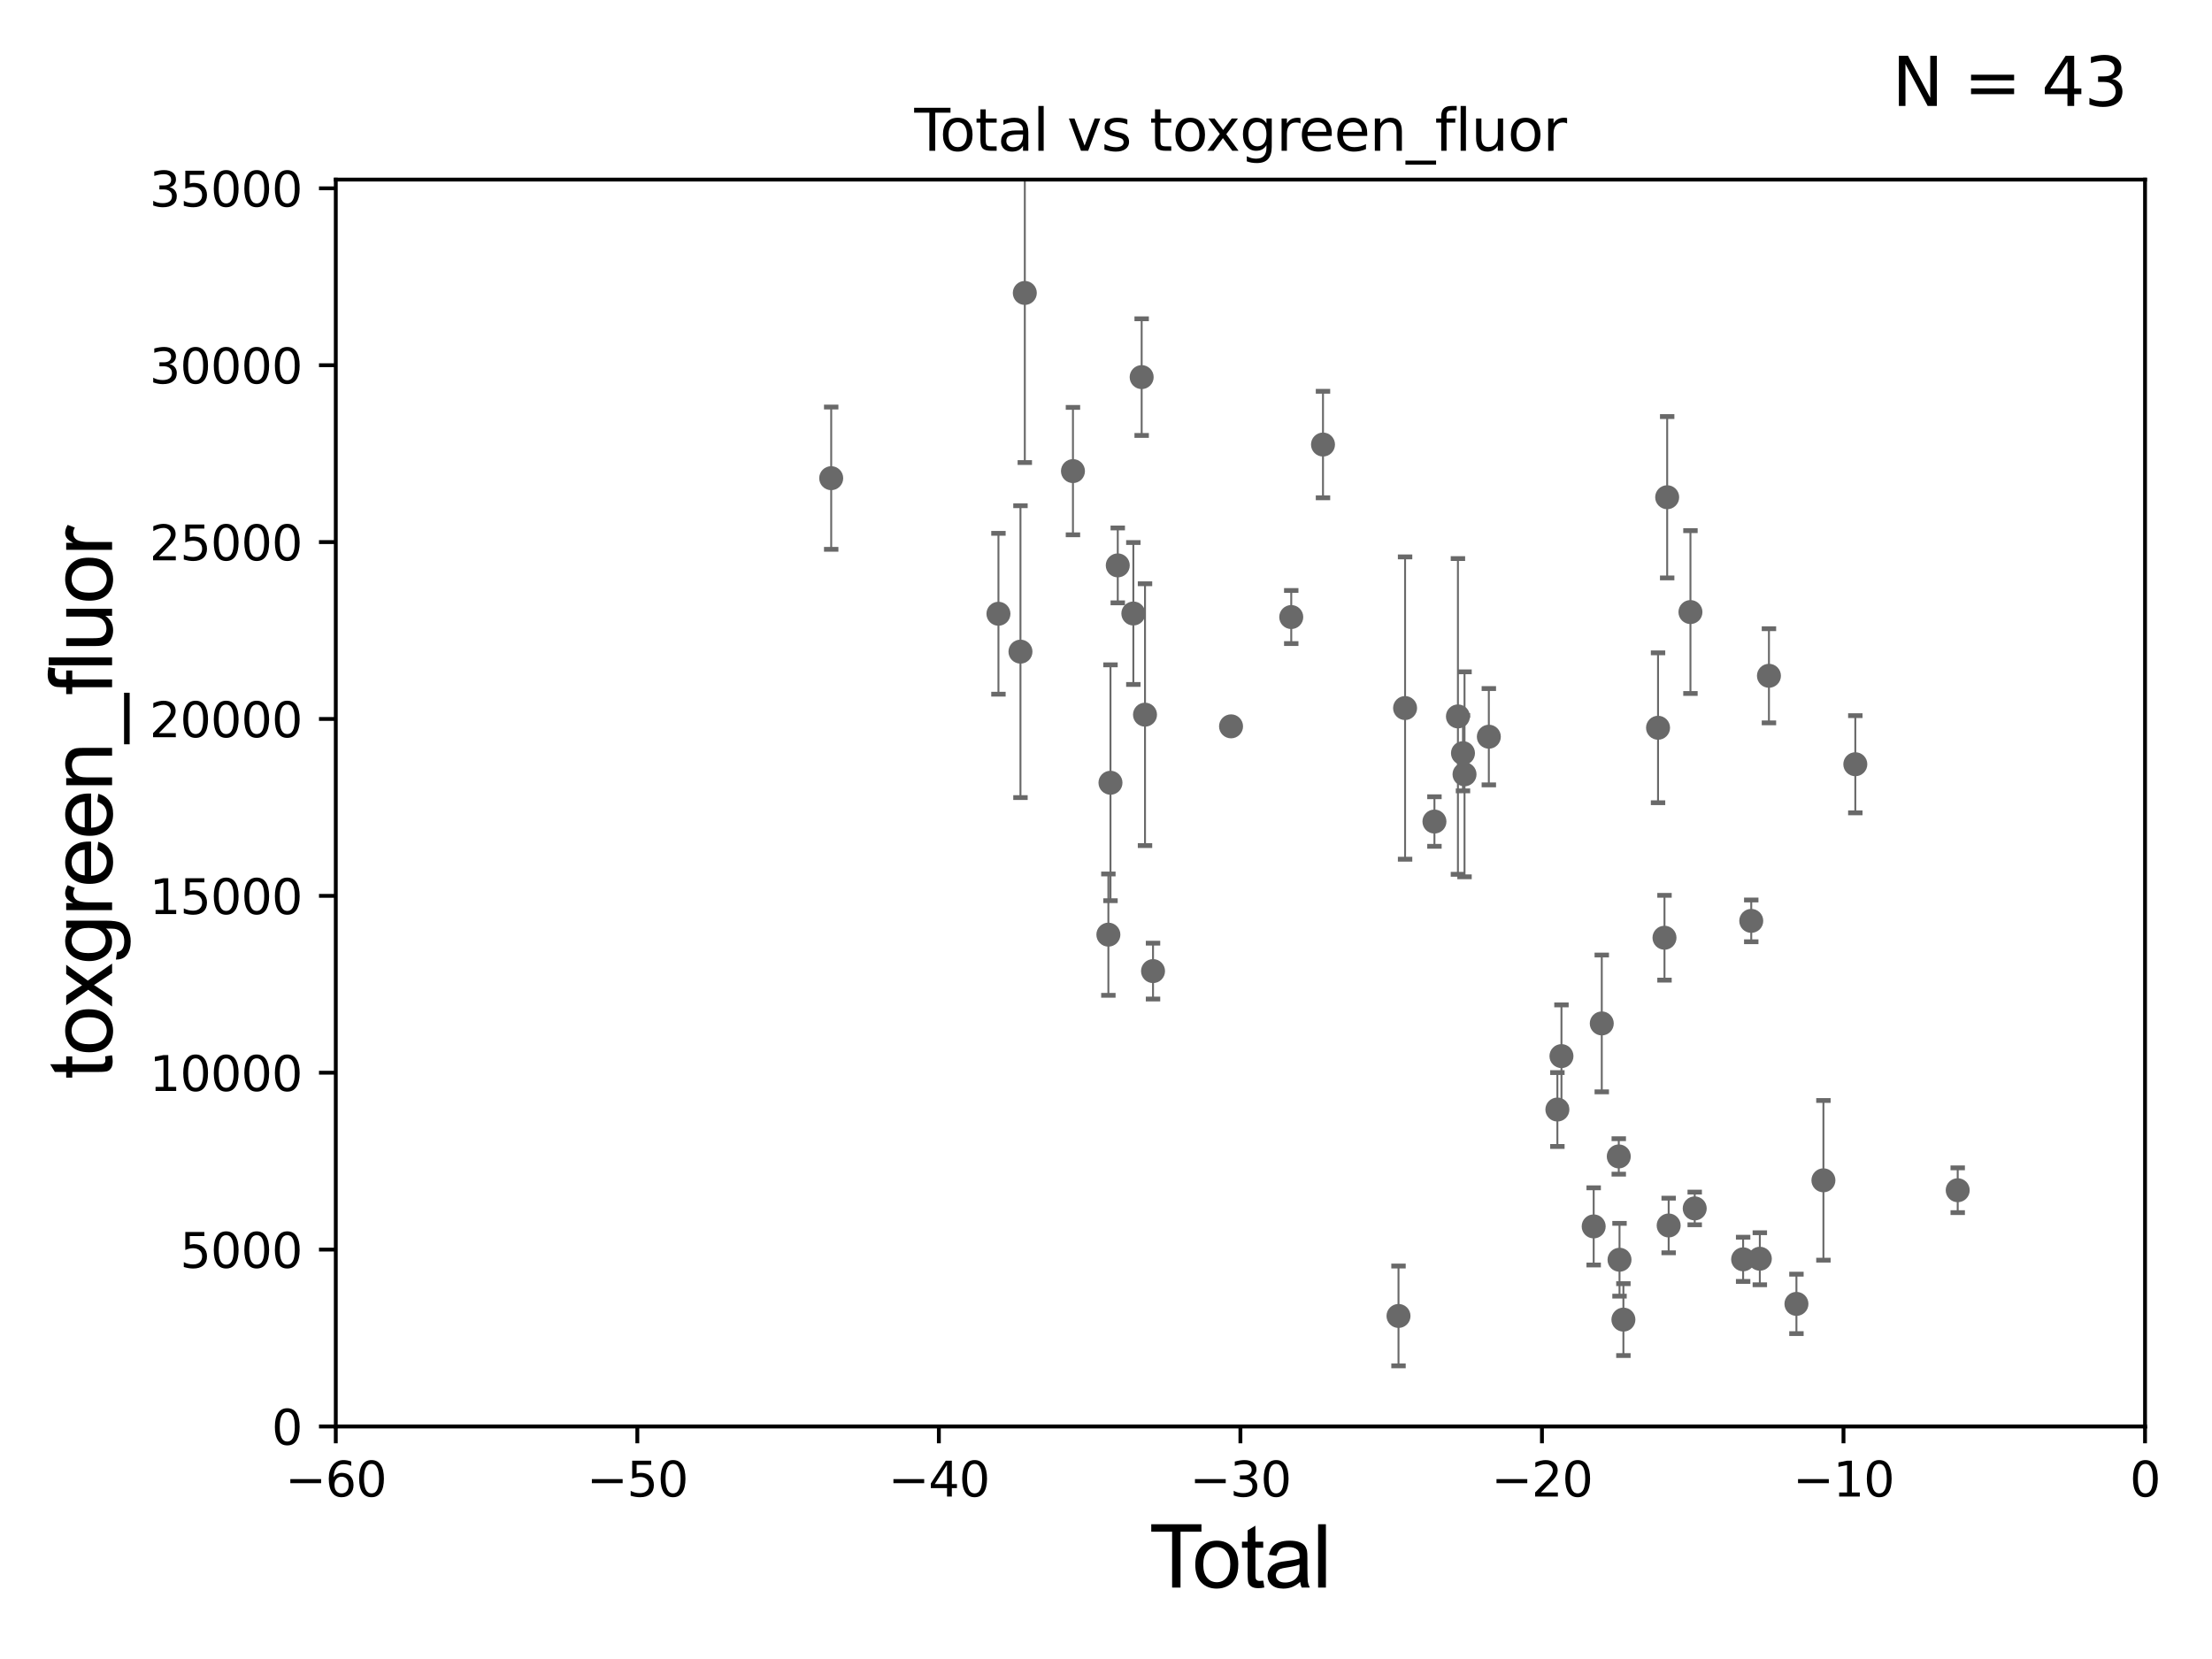 <?xml version="1.0" encoding="utf-8" standalone="no"?>
<!DOCTYPE svg PUBLIC "-//W3C//DTD SVG 1.1//EN"
  "http://www.w3.org/Graphics/SVG/1.1/DTD/svg11.dtd">
<svg xmlns:xlink="http://www.w3.org/1999/xlink" width="460.8pt" height="345.6pt" viewBox="0 0 460.8 345.6" xmlns="http://www.w3.org/2000/svg" version="1.1">
 <defs>
  <style type="text/css">*{stroke-linejoin: round; stroke-linecap: butt}</style>
 </defs>
 <g id="figure_1">
  <g id="patch_1">
   <path d="M 0 345.6 
L 460.8 345.6 
L 460.8 0 
L 0 0 
z
" style="fill: #ffffff"/>
  </g>
  <g id="axes_1">
   <g id="patch_2">
    <path d="M 69.95 297.16 
L 446.85 297.16 
L 446.85 37.411 
L 69.95 37.411 
z
" style="fill: #ffffff"/>
   </g>
   <g id="PathCollection_1">
    <defs>
     <path id="m26744004bf" d="M 0 1.118 
C 0.297 1.118 0.581 1 0.791 0.791 
C 1 0.581 1.118 0.297 1.118 0 
C 1.118 -0.297 1 -0.581 0.791 -0.791 
C 0.581 -1 0.297 -1.118 0 -1.118 
C -0.297 -1.118 -0.581 -1 -0.791 -0.791 
C -1 -0.581 -1.118 -0.297 -1.118 0 
C -1.118 0.297 -1 0.581 -0.791 0.791 
C -0.581 1 -0.297 1.118 0 1.118 
z
" style="stroke: #696969"/>
    </defs>
    <g clip-path="url(#pa068e6f7e1)">
     <use xlink:href="#m26744004bf" x="173.154" y="99.614" style="fill: #696969; stroke: #696969"/>
     <use xlink:href="#m26744004bf" x="325.281" y="220.006" style="fill: #696969; stroke: #696969"/>
     <use xlink:href="#m26744004bf" x="331.993" y="255.483" style="fill: #696969; stroke: #696969"/>
     <use xlink:href="#m26744004bf" x="333.678" y="213.2" style="fill: #696969; stroke: #696969"/>
     <use xlink:href="#m26744004bf" x="337.219" y="240.906" style="fill: #696969; stroke: #696969"/>
     <use xlink:href="#m26744004bf" x="337.375" y="262.429" style="fill: #696969; stroke: #696969"/>
     <use xlink:href="#m26744004bf" x="338.185" y="274.899" style="fill: #696969; stroke: #696969"/>
     <use xlink:href="#m26744004bf" x="345.4" y="151.608" style="fill: #696969; stroke: #696969"/>
     <use xlink:href="#m26744004bf" x="346.744" y="195.348" style="fill: #696969; stroke: #696969"/>
     <use xlink:href="#m26744004bf" x="324.432" y="231.135" style="fill: #696969; stroke: #696969"/>
     <use xlink:href="#m26744004bf" x="347.303" y="103.583" style="fill: #696969; stroke: #696969"/>
     <use xlink:href="#m26744004bf" x="352.151" y="127.504" style="fill: #696969; stroke: #696969"/>
     <use xlink:href="#m26744004bf" x="353.041" y="251.735" style="fill: #696969; stroke: #696969"/>
     <use xlink:href="#m26744004bf" x="363.126" y="262.34" style="fill: #696969; stroke: #696969"/>
     <use xlink:href="#m26744004bf" x="364.817" y="191.835" style="fill: #696969; stroke: #696969"/>
     <use xlink:href="#m26744004bf" x="366.604" y="262.218" style="fill: #696969; stroke: #696969"/>
     <use xlink:href="#m26744004bf" x="368.502" y="140.78" style="fill: #696969; stroke: #696969"/>
     <use xlink:href="#m26744004bf" x="374.23" y="271.623" style="fill: #696969; stroke: #696969"/>
     <use xlink:href="#m26744004bf" x="379.852" y="245.88" style="fill: #696969; stroke: #696969"/>
     <use xlink:href="#m26744004bf" x="347.613" y="255.289" style="fill: #696969; stroke: #696969"/>
     <use xlink:href="#m26744004bf" x="386.496" y="159.204" style="fill: #696969; stroke: #696969"/>
     <use xlink:href="#m26744004bf" x="407.827" y="247.946" style="fill: #696969; stroke: #696969"/>
     <use xlink:href="#m26744004bf" x="305.087" y="161.305" style="fill: #696969; stroke: #696969"/>
     <use xlink:href="#m26744004bf" x="207.994" y="127.858" style="fill: #696969; stroke: #696969"/>
     <use xlink:href="#m26744004bf" x="212.581" y="135.749" style="fill: #696969; stroke: #696969"/>
     <use xlink:href="#m26744004bf" x="213.486" y="61.025" style="fill: #696969; stroke: #696969"/>
     <use xlink:href="#m26744004bf" x="223.516" y="98.139" style="fill: #696969; stroke: #696969"/>
     <use xlink:href="#m26744004bf" x="230.895" y="194.704" style="fill: #696969; stroke: #696969"/>
     <use xlink:href="#m26744004bf" x="231.334" y="163.062" style="fill: #696969; stroke: #696969"/>
     <use xlink:href="#m26744004bf" x="232.851" y="117.781" style="fill: #696969; stroke: #696969"/>
     <use xlink:href="#m26744004bf" x="236.097" y="127.804" style="fill: #696969; stroke: #696969"/>
     <use xlink:href="#m26744004bf" x="237.829" y="78.559" style="fill: #696969; stroke: #696969"/>
     <use xlink:href="#m26744004bf" x="310.152" y="153.471" style="fill: #696969; stroke: #696969"/>
     <use xlink:href="#m26744004bf" x="238.526" y="148.879" style="fill: #696969; stroke: #696969"/>
     <use xlink:href="#m26744004bf" x="256.448" y="151.31" style="fill: #696969; stroke: #696969"/>
     <use xlink:href="#m26744004bf" x="268.99" y="128.542" style="fill: #696969; stroke: #696969"/>
     <use xlink:href="#m26744004bf" x="275.604" y="92.606" style="fill: #696969; stroke: #696969"/>
     <use xlink:href="#m26744004bf" x="291.334" y="274.138" style="fill: #696969; stroke: #696969"/>
     <use xlink:href="#m26744004bf" x="292.704" y="147.5" style="fill: #696969; stroke: #696969"/>
     <use xlink:href="#m26744004bf" x="298.82" y="171.144" style="fill: #696969; stroke: #696969"/>
     <use xlink:href="#m26744004bf" x="303.713" y="149.245" style="fill: #696969; stroke: #696969"/>
     <use xlink:href="#m26744004bf" x="304.765" y="156.897" style="fill: #696969; stroke: #696969"/>
     <use xlink:href="#m26744004bf" x="240.196" y="202.296" style="fill: #696969; stroke: #696969"/>
    </g>
   </g>
   <g id="matplotlib.axis_1">
    <g id="xtick_1">
     <g id="line2d_1">
      <defs>
       <path id="me2a448f5dc" d="M 0 0 
L 0 3.5 
" style="stroke: #000000; stroke-width: 0.8"/>
      </defs>
      <g>
       <use xlink:href="#me2a448f5dc" x="69.95" y="297.16" style="stroke: #000000; stroke-width: 0.8"/>
      </g>
     </g>
     <g id="text_1">
      <!-- −60 -->
      <g transform="translate(59.398 311.758)scale(0.1 -0.1)">
       <defs>
        <path id="DejaVuSans-2212" d="M 678 2272 
L 4684 2272 
L 4684 1741 
L 678 1741 
L 678 2272 
z
" transform="scale(0.016)"/>
        <path id="DejaVuSans-36" d="M 2113 2584 
Q 1688 2584 1439 2293 
Q 1191 2003 1191 1497 
Q 1191 994 1439 701 
Q 1688 409 2113 409 
Q 2538 409 2786 701 
Q 3034 994 3034 1497 
Q 3034 2003 2786 2293 
Q 2538 2584 2113 2584 
z
M 3366 4563 
L 3366 3988 
Q 3128 4100 2886 4159 
Q 2644 4219 2406 4219 
Q 1781 4219 1451 3797 
Q 1122 3375 1075 2522 
Q 1259 2794 1537 2939 
Q 1816 3084 2150 3084 
Q 2853 3084 3261 2657 
Q 3669 2231 3669 1497 
Q 3669 778 3244 343 
Q 2819 -91 2113 -91 
Q 1303 -91 875 529 
Q 447 1150 447 2328 
Q 447 3434 972 4092 
Q 1497 4750 2381 4750 
Q 2619 4750 2861 4703 
Q 3103 4656 3366 4563 
z
" transform="scale(0.016)"/>
        <path id="DejaVuSans-30" d="M 2034 4250 
Q 1547 4250 1301 3770 
Q 1056 3291 1056 2328 
Q 1056 1369 1301 889 
Q 1547 409 2034 409 
Q 2525 409 2770 889 
Q 3016 1369 3016 2328 
Q 3016 3291 2770 3770 
Q 2525 4250 2034 4250 
z
M 2034 4750 
Q 2819 4750 3233 4129 
Q 3647 3509 3647 2328 
Q 3647 1150 3233 529 
Q 2819 -91 2034 -91 
Q 1250 -91 836 529 
Q 422 1150 422 2328 
Q 422 3509 836 4129 
Q 1250 4750 2034 4750 
z
" transform="scale(0.016)"/>
       </defs>
       <use xlink:href="#DejaVuSans-2212"/>
       <use xlink:href="#DejaVuSans-36" x="83.789"/>
       <use xlink:href="#DejaVuSans-30" x="147.412"/>
      </g>
     </g>
    </g>
    <g id="xtick_2">
     <g id="line2d_2">
      <g>
       <use xlink:href="#me2a448f5dc" x="132.767" y="297.16" style="stroke: #000000; stroke-width: 0.8"/>
      </g>
     </g>
     <g id="text_2">
      <!-- −50 -->
      <g transform="translate(122.214 311.758)scale(0.1 -0.1)">
       <defs>
        <path id="DejaVuSans-35" d="M 691 4666 
L 3169 4666 
L 3169 4134 
L 1269 4134 
L 1269 2991 
Q 1406 3038 1543 3061 
Q 1681 3084 1819 3084 
Q 2600 3084 3056 2656 
Q 3513 2228 3513 1497 
Q 3513 744 3044 326 
Q 2575 -91 1722 -91 
Q 1428 -91 1123 -41 
Q 819 9 494 109 
L 494 744 
Q 775 591 1075 516 
Q 1375 441 1709 441 
Q 2250 441 2565 725 
Q 2881 1009 2881 1497 
Q 2881 1984 2565 2268 
Q 2250 2553 1709 2553 
Q 1456 2553 1204 2497 
Q 953 2441 691 2322 
L 691 4666 
z
" transform="scale(0.016)"/>
       </defs>
       <use xlink:href="#DejaVuSans-2212"/>
       <use xlink:href="#DejaVuSans-35" x="83.789"/>
       <use xlink:href="#DejaVuSans-30" x="147.412"/>
      </g>
     </g>
    </g>
    <g id="xtick_3">
     <g id="line2d_3">
      <g>
       <use xlink:href="#me2a448f5dc" x="195.583" y="297.16" style="stroke: #000000; stroke-width: 0.8"/>
      </g>
     </g>
     <g id="text_3">
      <!-- −40 -->
      <g transform="translate(185.031 311.758)scale(0.1 -0.1)">
       <defs>
        <path id="DejaVuSans-34" d="M 2419 4116 
L 825 1625 
L 2419 1625 
L 2419 4116 
z
M 2253 4666 
L 3047 4666 
L 3047 1625 
L 3713 1625 
L 3713 1100 
L 3047 1100 
L 3047 0 
L 2419 0 
L 2419 1100 
L 313 1100 
L 313 1709 
L 2253 4666 
z
" transform="scale(0.016)"/>
       </defs>
       <use xlink:href="#DejaVuSans-2212"/>
       <use xlink:href="#DejaVuSans-34" x="83.789"/>
       <use xlink:href="#DejaVuSans-30" x="147.412"/>
      </g>
     </g>
    </g>
    <g id="xtick_4">
     <g id="line2d_4">
      <g>
       <use xlink:href="#me2a448f5dc" x="258.4" y="297.16" style="stroke: #000000; stroke-width: 0.8"/>
      </g>
     </g>
     <g id="text_4">
      <!-- −30 -->
      <g transform="translate(247.848 311.758)scale(0.1 -0.1)">
       <defs>
        <path id="DejaVuSans-33" d="M 2597 2516 
Q 3050 2419 3304 2112 
Q 3559 1806 3559 1356 
Q 3559 666 3084 287 
Q 2609 -91 1734 -91 
Q 1441 -91 1130 -33 
Q 819 25 488 141 
L 488 750 
Q 750 597 1062 519 
Q 1375 441 1716 441 
Q 2309 441 2620 675 
Q 2931 909 2931 1356 
Q 2931 1769 2642 2001 
Q 2353 2234 1838 2234 
L 1294 2234 
L 1294 2753 
L 1863 2753 
Q 2328 2753 2575 2939 
Q 2822 3125 2822 3475 
Q 2822 3834 2567 4026 
Q 2313 4219 1838 4219 
Q 1578 4219 1281 4162 
Q 984 4106 628 3988 
L 628 4550 
Q 988 4650 1302 4700 
Q 1616 4750 1894 4750 
Q 2613 4750 3031 4423 
Q 3450 4097 3450 3541 
Q 3450 3153 3228 2886 
Q 3006 2619 2597 2516 
z
" transform="scale(0.016)"/>
       </defs>
       <use xlink:href="#DejaVuSans-2212"/>
       <use xlink:href="#DejaVuSans-33" x="83.789"/>
       <use xlink:href="#DejaVuSans-30" x="147.412"/>
      </g>
     </g>
    </g>
    <g id="xtick_5">
     <g id="line2d_5">
      <g>
       <use xlink:href="#me2a448f5dc" x="321.217" y="297.16" style="stroke: #000000; stroke-width: 0.8"/>
      </g>
     </g>
     <g id="text_5">
      <!-- −20 -->
      <g transform="translate(310.664 311.758)scale(0.1 -0.1)">
       <defs>
        <path id="DejaVuSans-32" d="M 1228 531 
L 3431 531 
L 3431 0 
L 469 0 
L 469 531 
Q 828 903 1448 1529 
Q 2069 2156 2228 2338 
Q 2531 2678 2651 2914 
Q 2772 3150 2772 3378 
Q 2772 3750 2511 3984 
Q 2250 4219 1831 4219 
Q 1534 4219 1204 4116 
Q 875 4013 500 3803 
L 500 4441 
Q 881 4594 1212 4672 
Q 1544 4750 1819 4750 
Q 2544 4750 2975 4387 
Q 3406 4025 3406 3419 
Q 3406 3131 3298 2873 
Q 3191 2616 2906 2266 
Q 2828 2175 2409 1742 
Q 1991 1309 1228 531 
z
" transform="scale(0.016)"/>
       </defs>
       <use xlink:href="#DejaVuSans-2212"/>
       <use xlink:href="#DejaVuSans-32" x="83.789"/>
       <use xlink:href="#DejaVuSans-30" x="147.412"/>
      </g>
     </g>
    </g>
    <g id="xtick_6">
     <g id="line2d_6">
      <g>
       <use xlink:href="#me2a448f5dc" x="384.033" y="297.16" style="stroke: #000000; stroke-width: 0.8"/>
      </g>
     </g>
     <g id="text_6">
      <!-- −10 -->
      <g transform="translate(373.481 311.758)scale(0.1 -0.1)">
       <defs>
        <path id="DejaVuSans-31" d="M 794 531 
L 1825 531 
L 1825 4091 
L 703 3866 
L 703 4441 
L 1819 4666 
L 2450 4666 
L 2450 531 
L 3481 531 
L 3481 0 
L 794 0 
L 794 531 
z
" transform="scale(0.016)"/>
       </defs>
       <use xlink:href="#DejaVuSans-2212"/>
       <use xlink:href="#DejaVuSans-31" x="83.789"/>
       <use xlink:href="#DejaVuSans-30" x="147.412"/>
      </g>
     </g>
    </g>
    <g id="xtick_7">
     <g id="line2d_7">
      <g>
       <use xlink:href="#me2a448f5dc" x="446.85" y="297.16" style="stroke: #000000; stroke-width: 0.8"/>
      </g>
     </g>
     <g id="text_7">
      <!-- 0 -->
      <g transform="translate(443.669 311.758)scale(0.1 -0.1)">
       <use xlink:href="#DejaVuSans-30"/>
      </g>
     </g>
    </g>
    <g id="text_8">
     <!-- Total -->
     <g transform="translate(239.395 330.722)scale(0.18 -0.18)">
      <defs>
       <path id="ArialMT-54" d="M 1659 0 
L 1659 4041 
L 150 4041 
L 150 4581 
L 3781 4581 
L 3781 4041 
L 2266 4041 
L 2266 0 
L 1659 0 
z
" transform="scale(0.016)"/>
       <path id="ArialMT-6f" d="M 213 1659 
Q 213 2581 725 3025 
Q 1153 3394 1769 3394 
Q 2453 3394 2887 2945 
Q 3322 2497 3322 1706 
Q 3322 1066 3130 698 
Q 2938 331 2570 128 
Q 2203 -75 1769 -75 
Q 1072 -75 642 372 
Q 213 819 213 1659 
z
M 791 1659 
Q 791 1022 1069 705 
Q 1347 388 1769 388 
Q 2188 388 2466 706 
Q 2744 1025 2744 1678 
Q 2744 2294 2464 2611 
Q 2184 2928 1769 2928 
Q 1347 2928 1069 2612 
Q 791 2297 791 1659 
z
" transform="scale(0.016)"/>
       <path id="ArialMT-74" d="M 1650 503 
L 1731 6 
Q 1494 -44 1306 -44 
Q 1000 -44 831 53 
Q 663 150 594 308 
Q 525 466 525 972 
L 525 2881 
L 113 2881 
L 113 3319 
L 525 3319 
L 525 4141 
L 1084 4478 
L 1084 3319 
L 1650 3319 
L 1650 2881 
L 1084 2881 
L 1084 941 
Q 1084 700 1114 631 
Q 1144 563 1211 522 
Q 1278 481 1403 481 
Q 1497 481 1650 503 
z
" transform="scale(0.016)"/>
       <path id="ArialMT-61" d="M 2588 409 
Q 2275 144 1986 34 
Q 1697 -75 1366 -75 
Q 819 -75 525 192 
Q 231 459 231 875 
Q 231 1119 342 1320 
Q 453 1522 633 1644 
Q 813 1766 1038 1828 
Q 1203 1872 1538 1913 
Q 2219 1994 2541 2106 
Q 2544 2222 2544 2253 
Q 2544 2597 2384 2738 
Q 2169 2928 1744 2928 
Q 1347 2928 1158 2789 
Q 969 2650 878 2297 
L 328 2372 
Q 403 2725 575 2942 
Q 747 3159 1072 3276 
Q 1397 3394 1825 3394 
Q 2250 3394 2515 3294 
Q 2781 3194 2906 3042 
Q 3031 2891 3081 2659 
Q 3109 2516 3109 2141 
L 3109 1391 
Q 3109 606 3145 398 
Q 3181 191 3288 0 
L 2700 0 
Q 2613 175 2588 409 
z
M 2541 1666 
Q 2234 1541 1622 1453 
Q 1275 1403 1131 1340 
Q 988 1278 909 1158 
Q 831 1038 831 891 
Q 831 666 1001 516 
Q 1172 366 1500 366 
Q 1825 366 2078 508 
Q 2331 650 2450 897 
Q 2541 1088 2541 1459 
L 2541 1666 
z
" transform="scale(0.016)"/>
       <path id="ArialMT-6c" d="M 409 0 
L 409 4581 
L 972 4581 
L 972 0 
L 409 0 
z
" transform="scale(0.016)"/>
      </defs>
      <use xlink:href="#ArialMT-54"/>
      <use xlink:href="#ArialMT-6f" x="49.959"/>
      <use xlink:href="#ArialMT-74" x="105.574"/>
      <use xlink:href="#ArialMT-61" x="133.357"/>
      <use xlink:href="#ArialMT-6c" x="188.973"/>
     </g>
    </g>
   </g>
   <g id="matplotlib.axis_2">
    <g id="ytick_1">
     <g id="line2d_8">
      <defs>
       <path id="mcafee7df3a" d="M 0 0 
L -3.5 0 
" style="stroke: #000000; stroke-width: 0.8"/>
      </defs>
      <g>
       <use xlink:href="#mcafee7df3a" x="69.95" y="297.16" style="stroke: #000000; stroke-width: 0.8"/>
      </g>
     </g>
     <g id="text_9">
      <!-- 0 -->
      <g transform="translate(56.587 300.959)scale(0.1 -0.1)">
       <use xlink:href="#DejaVuSans-30"/>
      </g>
     </g>
    </g>
    <g id="ytick_2">
     <g id="line2d_9">
      <g>
       <use xlink:href="#mcafee7df3a" x="69.95" y="260.313" style="stroke: #000000; stroke-width: 0.8"/>
      </g>
     </g>
     <g id="text_10">
      <!-- 5000 -->
      <g transform="translate(37.5 264.112)scale(0.1 -0.1)">
       <use xlink:href="#DejaVuSans-35"/>
       <use xlink:href="#DejaVuSans-30" x="63.623"/>
       <use xlink:href="#DejaVuSans-30" x="127.246"/>
       <use xlink:href="#DejaVuSans-30" x="190.869"/>
      </g>
     </g>
    </g>
    <g id="ytick_3">
     <g id="line2d_10">
      <g>
       <use xlink:href="#mcafee7df3a" x="69.95" y="223.467" style="stroke: #000000; stroke-width: 0.8"/>
      </g>
     </g>
     <g id="text_11">
      <!-- 10000 -->
      <g transform="translate(31.137 227.266)scale(0.1 -0.1)">
       <use xlink:href="#DejaVuSans-31"/>
       <use xlink:href="#DejaVuSans-30" x="63.623"/>
       <use xlink:href="#DejaVuSans-30" x="127.246"/>
       <use xlink:href="#DejaVuSans-30" x="190.869"/>
       <use xlink:href="#DejaVuSans-30" x="254.492"/>
      </g>
     </g>
    </g>
    <g id="ytick_4">
     <g id="line2d_11">
      <g>
       <use xlink:href="#mcafee7df3a" x="69.95" y="186.62" style="stroke: #000000; stroke-width: 0.8"/>
      </g>
     </g>
     <g id="text_12">
      <!-- 15000 -->
      <g transform="translate(31.137 190.419)scale(0.1 -0.1)">
       <use xlink:href="#DejaVuSans-31"/>
       <use xlink:href="#DejaVuSans-35" x="63.623"/>
       <use xlink:href="#DejaVuSans-30" x="127.246"/>
       <use xlink:href="#DejaVuSans-30" x="190.869"/>
       <use xlink:href="#DejaVuSans-30" x="254.492"/>
      </g>
     </g>
    </g>
    <g id="ytick_5">
     <g id="line2d_12">
      <g>
       <use xlink:href="#mcafee7df3a" x="69.95" y="149.773" style="stroke: #000000; stroke-width: 0.8"/>
      </g>
     </g>
     <g id="text_13">
      <!-- 20000 -->
      <g transform="translate(31.137 153.572)scale(0.1 -0.1)">
       <use xlink:href="#DejaVuSans-32"/>
       <use xlink:href="#DejaVuSans-30" x="63.623"/>
       <use xlink:href="#DejaVuSans-30" x="127.246"/>
       <use xlink:href="#DejaVuSans-30" x="190.869"/>
       <use xlink:href="#DejaVuSans-30" x="254.492"/>
      </g>
     </g>
    </g>
    <g id="ytick_6">
     <g id="line2d_13">
      <g>
       <use xlink:href="#mcafee7df3a" x="69.95" y="112.926" style="stroke: #000000; stroke-width: 0.8"/>
      </g>
     </g>
     <g id="text_14">
      <!-- 25000 -->
      <g transform="translate(31.137 116.726)scale(0.1 -0.1)">
       <use xlink:href="#DejaVuSans-32"/>
       <use xlink:href="#DejaVuSans-35" x="63.623"/>
       <use xlink:href="#DejaVuSans-30" x="127.246"/>
       <use xlink:href="#DejaVuSans-30" x="190.869"/>
       <use xlink:href="#DejaVuSans-30" x="254.492"/>
      </g>
     </g>
    </g>
    <g id="ytick_7">
     <g id="line2d_14">
      <g>
       <use xlink:href="#mcafee7df3a" x="69.95" y="76.08" style="stroke: #000000; stroke-width: 0.8"/>
      </g>
     </g>
     <g id="text_15">
      <!-- 30000 -->
      <g transform="translate(31.137 79.879)scale(0.1 -0.1)">
       <use xlink:href="#DejaVuSans-33"/>
       <use xlink:href="#DejaVuSans-30" x="63.623"/>
       <use xlink:href="#DejaVuSans-30" x="127.246"/>
       <use xlink:href="#DejaVuSans-30" x="190.869"/>
       <use xlink:href="#DejaVuSans-30" x="254.492"/>
      </g>
     </g>
    </g>
    <g id="ytick_8">
     <g id="line2d_15">
      <g>
       <use xlink:href="#mcafee7df3a" x="69.95" y="39.233" style="stroke: #000000; stroke-width: 0.8"/>
      </g>
     </g>
     <g id="text_16">
      <!-- 35000 -->
      <g transform="translate(31.137 43.032)scale(0.1 -0.1)">
       <use xlink:href="#DejaVuSans-33"/>
       <use xlink:href="#DejaVuSans-35" x="63.623"/>
       <use xlink:href="#DejaVuSans-30" x="127.246"/>
       <use xlink:href="#DejaVuSans-30" x="190.869"/>
       <use xlink:href="#DejaVuSans-30" x="254.492"/>
      </g>
     </g>
    </g>
    <g id="text_17">
     <!-- toxgreen_fluor -->
     <g transform="translate(23.349 224.818)rotate(-90)scale(0.18 -0.18)">
      <defs>
       <path id="ArialMT-78" d="M 47 0 
L 1259 1725 
L 138 3319 
L 841 3319 
L 1350 2541 
Q 1494 2319 1581 2169 
Q 1719 2375 1834 2534 
L 2394 3319 
L 3066 3319 
L 1919 1756 
L 3153 0 
L 2463 0 
L 1781 1031 
L 1600 1309 
L 728 0 
L 47 0 
z
" transform="scale(0.016)"/>
       <path id="ArialMT-67" d="M 319 -275 
L 866 -356 
Q 900 -609 1056 -725 
Q 1266 -881 1628 -881 
Q 2019 -881 2231 -725 
Q 2444 -569 2519 -288 
Q 2563 -116 2559 434 
Q 2191 0 1641 0 
Q 956 0 581 494 
Q 206 988 206 1678 
Q 206 2153 378 2554 
Q 550 2956 876 3175 
Q 1203 3394 1644 3394 
Q 2231 3394 2613 2919 
L 2613 3319 
L 3131 3319 
L 3131 450 
Q 3131 -325 2973 -648 
Q 2816 -972 2473 -1159 
Q 2131 -1347 1631 -1347 
Q 1038 -1347 672 -1080 
Q 306 -813 319 -275 
z
M 784 1719 
Q 784 1066 1043 766 
Q 1303 466 1694 466 
Q 2081 466 2343 764 
Q 2606 1063 2606 1700 
Q 2606 2309 2336 2618 
Q 2066 2928 1684 2928 
Q 1309 2928 1046 2623 
Q 784 2319 784 1719 
z
" transform="scale(0.016)"/>
       <path id="ArialMT-72" d="M 416 0 
L 416 3319 
L 922 3319 
L 922 2816 
Q 1116 3169 1280 3281 
Q 1444 3394 1641 3394 
Q 1925 3394 2219 3213 
L 2025 2691 
Q 1819 2813 1613 2813 
Q 1428 2813 1281 2702 
Q 1134 2591 1072 2394 
Q 978 2094 978 1738 
L 978 0 
L 416 0 
z
" transform="scale(0.016)"/>
       <path id="ArialMT-65" d="M 2694 1069 
L 3275 997 
Q 3138 488 2766 206 
Q 2394 -75 1816 -75 
Q 1088 -75 661 373 
Q 234 822 234 1631 
Q 234 2469 665 2931 
Q 1097 3394 1784 3394 
Q 2450 3394 2872 2941 
Q 3294 2488 3294 1666 
Q 3294 1616 3291 1516 
L 816 1516 
Q 847 969 1125 678 
Q 1403 388 1819 388 
Q 2128 388 2347 550 
Q 2566 713 2694 1069 
z
M 847 1978 
L 2700 1978 
Q 2663 2397 2488 2606 
Q 2219 2931 1791 2931 
Q 1403 2931 1139 2672 
Q 875 2413 847 1978 
z
" transform="scale(0.016)"/>
       <path id="ArialMT-6e" d="M 422 0 
L 422 3319 
L 928 3319 
L 928 2847 
Q 1294 3394 1984 3394 
Q 2284 3394 2536 3286 
Q 2788 3178 2913 3003 
Q 3038 2828 3088 2588 
Q 3119 2431 3119 2041 
L 3119 0 
L 2556 0 
L 2556 2019 
Q 2556 2363 2490 2533 
Q 2425 2703 2258 2804 
Q 2091 2906 1866 2906 
Q 1506 2906 1245 2678 
Q 984 2450 984 1813 
L 984 0 
L 422 0 
z
" transform="scale(0.016)"/>
       <path id="ArialMT-5f" d="M -97 -1272 
L -97 -866 
L 3631 -866 
L 3631 -1272 
L -97 -1272 
z
" transform="scale(0.016)"/>
       <path id="ArialMT-66" d="M 556 0 
L 556 2881 
L 59 2881 
L 59 3319 
L 556 3319 
L 556 3672 
Q 556 4006 616 4169 
Q 697 4388 901 4523 
Q 1106 4659 1475 4659 
Q 1713 4659 2000 4603 
L 1916 4113 
Q 1741 4144 1584 4144 
Q 1328 4144 1222 4034 
Q 1116 3925 1116 3625 
L 1116 3319 
L 1763 3319 
L 1763 2881 
L 1116 2881 
L 1116 0 
L 556 0 
z
" transform="scale(0.016)"/>
       <path id="ArialMT-75" d="M 2597 0 
L 2597 488 
Q 2209 -75 1544 -75 
Q 1250 -75 995 37 
Q 741 150 617 320 
Q 494 491 444 738 
Q 409 903 409 1263 
L 409 3319 
L 972 3319 
L 972 1478 
Q 972 1038 1006 884 
Q 1059 663 1231 536 
Q 1403 409 1656 409 
Q 1909 409 2131 539 
Q 2353 669 2445 892 
Q 2538 1116 2538 1541 
L 2538 3319 
L 3100 3319 
L 3100 0 
L 2597 0 
z
" transform="scale(0.016)"/>
      </defs>
      <use xlink:href="#ArialMT-74"/>
      <use xlink:href="#ArialMT-6f" x="27.783"/>
      <use xlink:href="#ArialMT-78" x="83.398"/>
      <use xlink:href="#ArialMT-67" x="133.398"/>
      <use xlink:href="#ArialMT-72" x="189.014"/>
      <use xlink:href="#ArialMT-65" x="222.314"/>
      <use xlink:href="#ArialMT-65" x="277.93"/>
      <use xlink:href="#ArialMT-6e" x="333.545"/>
      <use xlink:href="#ArialMT-5f" x="389.16"/>
      <use xlink:href="#ArialMT-66" x="444.775"/>
      <use xlink:href="#ArialMT-6c" x="472.559"/>
      <use xlink:href="#ArialMT-75" x="494.775"/>
      <use xlink:href="#ArialMT-6f" x="550.391"/>
      <use xlink:href="#ArialMT-72" x="606.006"/>
     </g>
    </g>
   </g>
   <g id="LineCollection_1">
    <path d="M 173.154 114.436 
L 173.154 84.791 
" clip-path="url(#pa068e6f7e1)" style="fill: none; stroke: #696969; stroke-width: 0.4"/>
    <path d="M 325.281 230.674 
L 325.281 209.338 
" clip-path="url(#pa068e6f7e1)" style="fill: none; stroke: #696969; stroke-width: 0.4"/>
    <path d="M 331.993 263.524 
L 331.993 247.443 
" clip-path="url(#pa068e6f7e1)" style="fill: none; stroke: #696969; stroke-width: 0.4"/>
    <path d="M 333.678 227.45 
L 333.678 198.95 
" clip-path="url(#pa068e6f7e1)" style="fill: none; stroke: #696969; stroke-width: 0.4"/>
    <path d="M 337.219 244.596 
L 337.219 237.215 
" clip-path="url(#pa068e6f7e1)" style="fill: none; stroke: #696969; stroke-width: 0.4"/>
    <path d="M 337.375 270.011 
L 337.375 254.847 
" clip-path="url(#pa068e6f7e1)" style="fill: none; stroke: #696969; stroke-width: 0.4"/>
    <path d="M 338.185 282.387 
L 338.185 267.411 
" clip-path="url(#pa068e6f7e1)" style="fill: none; stroke: #696969; stroke-width: 0.4"/>
    <path d="M 345.4 167.218 
L 345.4 135.999 
" clip-path="url(#pa068e6f7e1)" style="fill: none; stroke: #696969; stroke-width: 0.4"/>
    <path d="M 346.744 204.179 
L 346.744 186.517 
" clip-path="url(#pa068e6f7e1)" style="fill: none; stroke: #696969; stroke-width: 0.4"/>
    <path d="M 324.432 238.83 
L 324.432 223.44 
" clip-path="url(#pa068e6f7e1)" style="fill: none; stroke: #696969; stroke-width: 0.4"/>
    <path d="M 347.303 120.391 
L 347.303 86.776 
" clip-path="url(#pa068e6f7e1)" style="fill: none; stroke: #696969; stroke-width: 0.4"/>
    <path d="M 352.151 144.466 
L 352.151 110.543 
" clip-path="url(#pa068e6f7e1)" style="fill: none; stroke: #696969; stroke-width: 0.4"/>
    <path d="M 353.041 255.138 
L 353.041 248.331 
" clip-path="url(#pa068e6f7e1)" style="fill: none; stroke: #696969; stroke-width: 0.4"/>
    <path d="M 363.126 266.944 
L 363.126 257.736 
" clip-path="url(#pa068e6f7e1)" style="fill: none; stroke: #696969; stroke-width: 0.4"/>
    <path d="M 364.817 196.186 
L 364.817 187.485 
" clip-path="url(#pa068e6f7e1)" style="fill: none; stroke: #696969; stroke-width: 0.4"/>
    <path d="M 366.604 267.638 
L 366.604 256.798 
" clip-path="url(#pa068e6f7e1)" style="fill: none; stroke: #696969; stroke-width: 0.4"/>
    <path d="M 368.502 150.586 
L 368.502 130.974 
" clip-path="url(#pa068e6f7e1)" style="fill: none; stroke: #696969; stroke-width: 0.4"/>
    <path d="M 374.23 277.811 
L 374.23 265.434 
" clip-path="url(#pa068e6f7e1)" style="fill: none; stroke: #696969; stroke-width: 0.4"/>
    <path d="M 379.852 262.514 
L 379.852 229.247 
" clip-path="url(#pa068e6f7e1)" style="fill: none; stroke: #696969; stroke-width: 0.4"/>
    <path d="M 347.613 260.981 
L 347.613 249.597 
" clip-path="url(#pa068e6f7e1)" style="fill: none; stroke: #696969; stroke-width: 0.4"/>
    <path d="M 386.496 169.327 
L 386.496 149.081 
" clip-path="url(#pa068e6f7e1)" style="fill: none; stroke: #696969; stroke-width: 0.4"/>
    <path d="M 407.827 252.608 
L 407.827 243.283 
" clip-path="url(#pa068e6f7e1)" style="fill: none; stroke: #696969; stroke-width: 0.4"/>
    <path d="M 305.087 182.658 
L 305.087 139.952 
" clip-path="url(#pa068e6f7e1)" style="fill: none; stroke: #696969; stroke-width: 0.4"/>
    <path d="M 207.994 144.611 
L 207.994 111.105 
" clip-path="url(#pa068e6f7e1)" style="fill: none; stroke: #696969; stroke-width: 0.4"/>
    <path d="M 212.581 166.151 
L 212.581 105.348 
" clip-path="url(#pa068e6f7e1)" style="fill: none; stroke: #696969; stroke-width: 0.4"/>
    <path d="M 213.486 96.355 
L 213.486 25.695 
" clip-path="url(#pa068e6f7e1)" style="fill: none; stroke: #696969; stroke-width: 0.4"/>
    <path d="M 223.516 111.411 
L 223.516 84.868 
" clip-path="url(#pa068e6f7e1)" style="fill: none; stroke: #696969; stroke-width: 0.4"/>
    <path d="M 230.895 207.343 
L 230.895 182.066 
" clip-path="url(#pa068e6f7e1)" style="fill: none; stroke: #696969; stroke-width: 0.4"/>
    <path d="M 231.334 187.628 
L 231.334 138.496 
" clip-path="url(#pa068e6f7e1)" style="fill: none; stroke: #696969; stroke-width: 0.4"/>
    <path d="M 232.851 125.583 
L 232.851 109.98 
" clip-path="url(#pa068e6f7e1)" style="fill: none; stroke: #696969; stroke-width: 0.4"/>
    <path d="M 236.097 142.585 
L 236.097 113.023 
" clip-path="url(#pa068e6f7e1)" style="fill: none; stroke: #696969; stroke-width: 0.4"/>
    <path d="M 237.829 90.71 
L 237.829 66.407 
" clip-path="url(#pa068e6f7e1)" style="fill: none; stroke: #696969; stroke-width: 0.4"/>
    <path d="M 310.152 163.505 
L 310.152 143.438 
" clip-path="url(#pa068e6f7e1)" style="fill: none; stroke: #696969; stroke-width: 0.4"/>
    <path d="M 238.526 176.148 
L 238.526 121.61 
" clip-path="url(#pa068e6f7e1)" style="fill: none; stroke: #696969; stroke-width: 0.4"/>
    <path d="M 256.448 151.813 
L 256.448 150.807 
" clip-path="url(#pa068e6f7e1)" style="fill: none; stroke: #696969; stroke-width: 0.4"/>
    <path d="M 268.99 134.072 
L 268.99 123.012 
" clip-path="url(#pa068e6f7e1)" style="fill: none; stroke: #696969; stroke-width: 0.4"/>
    <path d="M 275.604 103.699 
L 275.604 81.513 
" clip-path="url(#pa068e6f7e1)" style="fill: none; stroke: #696969; stroke-width: 0.4"/>
    <path d="M 291.334 284.537 
L 291.334 263.738 
" clip-path="url(#pa068e6f7e1)" style="fill: none; stroke: #696969; stroke-width: 0.4"/>
    <path d="M 292.704 178.987 
L 292.704 116.012 
" clip-path="url(#pa068e6f7e1)" style="fill: none; stroke: #696969; stroke-width: 0.4"/>
    <path d="M 298.82 176.306 
L 298.82 165.982 
" clip-path="url(#pa068e6f7e1)" style="fill: none; stroke: #696969; stroke-width: 0.4"/>
    <path d="M 303.713 182.133 
L 303.713 116.358 
" clip-path="url(#pa068e6f7e1)" style="fill: none; stroke: #696969; stroke-width: 0.4"/>
    <path d="M 304.765 164.75 
L 304.765 149.044 
" clip-path="url(#pa068e6f7e1)" style="fill: none; stroke: #696969; stroke-width: 0.4"/>
    <path d="M 240.196 208.116 
L 240.196 196.477 
" clip-path="url(#pa068e6f7e1)" style="fill: none; stroke: #696969; stroke-width: 0.4"/>
   </g>
   <g id="line2d_16">
    <defs>
     <path id="m3d6aad03ab" d="M 1.5 0 
L -1.5 -0 
" style="stroke: #696969"/>
    </defs>
    <g clip-path="url(#pa068e6f7e1)">
     <use xlink:href="#m3d6aad03ab" x="173.154" y="114.436" style="fill: #696969; stroke: #696969"/>
     <use xlink:href="#m3d6aad03ab" x="325.281" y="230.674" style="fill: #696969; stroke: #696969"/>
     <use xlink:href="#m3d6aad03ab" x="331.993" y="263.524" style="fill: #696969; stroke: #696969"/>
     <use xlink:href="#m3d6aad03ab" x="333.678" y="227.45" style="fill: #696969; stroke: #696969"/>
     <use xlink:href="#m3d6aad03ab" x="337.219" y="244.596" style="fill: #696969; stroke: #696969"/>
     <use xlink:href="#m3d6aad03ab" x="337.375" y="270.011" style="fill: #696969; stroke: #696969"/>
     <use xlink:href="#m3d6aad03ab" x="338.185" y="282.387" style="fill: #696969; stroke: #696969"/>
     <use xlink:href="#m3d6aad03ab" x="345.4" y="167.218" style="fill: #696969; stroke: #696969"/>
     <use xlink:href="#m3d6aad03ab" x="346.744" y="204.179" style="fill: #696969; stroke: #696969"/>
     <use xlink:href="#m3d6aad03ab" x="324.432" y="238.83" style="fill: #696969; stroke: #696969"/>
     <use xlink:href="#m3d6aad03ab" x="347.303" y="120.391" style="fill: #696969; stroke: #696969"/>
     <use xlink:href="#m3d6aad03ab" x="352.151" y="144.466" style="fill: #696969; stroke: #696969"/>
     <use xlink:href="#m3d6aad03ab" x="353.041" y="255.138" style="fill: #696969; stroke: #696969"/>
     <use xlink:href="#m3d6aad03ab" x="363.126" y="266.944" style="fill: #696969; stroke: #696969"/>
     <use xlink:href="#m3d6aad03ab" x="364.817" y="196.186" style="fill: #696969; stroke: #696969"/>
     <use xlink:href="#m3d6aad03ab" x="366.604" y="267.638" style="fill: #696969; stroke: #696969"/>
     <use xlink:href="#m3d6aad03ab" x="368.502" y="150.586" style="fill: #696969; stroke: #696969"/>
     <use xlink:href="#m3d6aad03ab" x="374.23" y="277.811" style="fill: #696969; stroke: #696969"/>
     <use xlink:href="#m3d6aad03ab" x="379.852" y="262.514" style="fill: #696969; stroke: #696969"/>
     <use xlink:href="#m3d6aad03ab" x="347.613" y="260.981" style="fill: #696969; stroke: #696969"/>
     <use xlink:href="#m3d6aad03ab" x="386.496" y="169.327" style="fill: #696969; stroke: #696969"/>
     <use xlink:href="#m3d6aad03ab" x="407.827" y="252.608" style="fill: #696969; stroke: #696969"/>
     <use xlink:href="#m3d6aad03ab" x="305.087" y="182.658" style="fill: #696969; stroke: #696969"/>
     <use xlink:href="#m3d6aad03ab" x="207.994" y="144.611" style="fill: #696969; stroke: #696969"/>
     <use xlink:href="#m3d6aad03ab" x="212.581" y="166.151" style="fill: #696969; stroke: #696969"/>
     <use xlink:href="#m3d6aad03ab" x="213.486" y="96.355" style="fill: #696969; stroke: #696969"/>
     <use xlink:href="#m3d6aad03ab" x="223.516" y="111.411" style="fill: #696969; stroke: #696969"/>
     <use xlink:href="#m3d6aad03ab" x="230.895" y="207.343" style="fill: #696969; stroke: #696969"/>
     <use xlink:href="#m3d6aad03ab" x="231.334" y="187.628" style="fill: #696969; stroke: #696969"/>
     <use xlink:href="#m3d6aad03ab" x="232.851" y="125.583" style="fill: #696969; stroke: #696969"/>
     <use xlink:href="#m3d6aad03ab" x="236.097" y="142.585" style="fill: #696969; stroke: #696969"/>
     <use xlink:href="#m3d6aad03ab" x="237.829" y="90.71" style="fill: #696969; stroke: #696969"/>
     <use xlink:href="#m3d6aad03ab" x="310.152" y="163.505" style="fill: #696969; stroke: #696969"/>
     <use xlink:href="#m3d6aad03ab" x="238.526" y="176.148" style="fill: #696969; stroke: #696969"/>
     <use xlink:href="#m3d6aad03ab" x="256.448" y="151.813" style="fill: #696969; stroke: #696969"/>
     <use xlink:href="#m3d6aad03ab" x="268.99" y="134.072" style="fill: #696969; stroke: #696969"/>
     <use xlink:href="#m3d6aad03ab" x="275.604" y="103.699" style="fill: #696969; stroke: #696969"/>
     <use xlink:href="#m3d6aad03ab" x="291.334" y="284.537" style="fill: #696969; stroke: #696969"/>
     <use xlink:href="#m3d6aad03ab" x="292.704" y="178.987" style="fill: #696969; stroke: #696969"/>
     <use xlink:href="#m3d6aad03ab" x="298.82" y="176.306" style="fill: #696969; stroke: #696969"/>
     <use xlink:href="#m3d6aad03ab" x="303.713" y="182.133" style="fill: #696969; stroke: #696969"/>
     <use xlink:href="#m3d6aad03ab" x="304.765" y="164.75" style="fill: #696969; stroke: #696969"/>
     <use xlink:href="#m3d6aad03ab" x="240.196" y="208.116" style="fill: #696969; stroke: #696969"/>
    </g>
   </g>
   <g id="line2d_17">
    <g clip-path="url(#pa068e6f7e1)">
     <use xlink:href="#m3d6aad03ab" x="173.154" y="84.791" style="fill: #696969; stroke: #696969"/>
     <use xlink:href="#m3d6aad03ab" x="325.281" y="209.338" style="fill: #696969; stroke: #696969"/>
     <use xlink:href="#m3d6aad03ab" x="331.993" y="247.443" style="fill: #696969; stroke: #696969"/>
     <use xlink:href="#m3d6aad03ab" x="333.678" y="198.95" style="fill: #696969; stroke: #696969"/>
     <use xlink:href="#m3d6aad03ab" x="337.219" y="237.215" style="fill: #696969; stroke: #696969"/>
     <use xlink:href="#m3d6aad03ab" x="337.375" y="254.847" style="fill: #696969; stroke: #696969"/>
     <use xlink:href="#m3d6aad03ab" x="338.185" y="267.411" style="fill: #696969; stroke: #696969"/>
     <use xlink:href="#m3d6aad03ab" x="345.4" y="135.999" style="fill: #696969; stroke: #696969"/>
     <use xlink:href="#m3d6aad03ab" x="346.744" y="186.517" style="fill: #696969; stroke: #696969"/>
     <use xlink:href="#m3d6aad03ab" x="324.432" y="223.44" style="fill: #696969; stroke: #696969"/>
     <use xlink:href="#m3d6aad03ab" x="347.303" y="86.776" style="fill: #696969; stroke: #696969"/>
     <use xlink:href="#m3d6aad03ab" x="352.151" y="110.543" style="fill: #696969; stroke: #696969"/>
     <use xlink:href="#m3d6aad03ab" x="353.041" y="248.331" style="fill: #696969; stroke: #696969"/>
     <use xlink:href="#m3d6aad03ab" x="363.126" y="257.736" style="fill: #696969; stroke: #696969"/>
     <use xlink:href="#m3d6aad03ab" x="364.817" y="187.485" style="fill: #696969; stroke: #696969"/>
     <use xlink:href="#m3d6aad03ab" x="366.604" y="256.798" style="fill: #696969; stroke: #696969"/>
     <use xlink:href="#m3d6aad03ab" x="368.502" y="130.974" style="fill: #696969; stroke: #696969"/>
     <use xlink:href="#m3d6aad03ab" x="374.23" y="265.434" style="fill: #696969; stroke: #696969"/>
     <use xlink:href="#m3d6aad03ab" x="379.852" y="229.247" style="fill: #696969; stroke: #696969"/>
     <use xlink:href="#m3d6aad03ab" x="347.613" y="249.597" style="fill: #696969; stroke: #696969"/>
     <use xlink:href="#m3d6aad03ab" x="386.496" y="149.081" style="fill: #696969; stroke: #696969"/>
     <use xlink:href="#m3d6aad03ab" x="407.827" y="243.283" style="fill: #696969; stroke: #696969"/>
     <use xlink:href="#m3d6aad03ab" x="305.087" y="139.952" style="fill: #696969; stroke: #696969"/>
     <use xlink:href="#m3d6aad03ab" x="207.994" y="111.105" style="fill: #696969; stroke: #696969"/>
     <use xlink:href="#m3d6aad03ab" x="212.581" y="105.348" style="fill: #696969; stroke: #696969"/>
     <use xlink:href="#m3d6aad03ab" x="213.486" y="25.695" style="fill: #696969; stroke: #696969"/>
     <use xlink:href="#m3d6aad03ab" x="223.516" y="84.868" style="fill: #696969; stroke: #696969"/>
     <use xlink:href="#m3d6aad03ab" x="230.895" y="182.066" style="fill: #696969; stroke: #696969"/>
     <use xlink:href="#m3d6aad03ab" x="231.334" y="138.496" style="fill: #696969; stroke: #696969"/>
     <use xlink:href="#m3d6aad03ab" x="232.851" y="109.98" style="fill: #696969; stroke: #696969"/>
     <use xlink:href="#m3d6aad03ab" x="236.097" y="113.023" style="fill: #696969; stroke: #696969"/>
     <use xlink:href="#m3d6aad03ab" x="237.829" y="66.407" style="fill: #696969; stroke: #696969"/>
     <use xlink:href="#m3d6aad03ab" x="310.152" y="143.438" style="fill: #696969; stroke: #696969"/>
     <use xlink:href="#m3d6aad03ab" x="238.526" y="121.61" style="fill: #696969; stroke: #696969"/>
     <use xlink:href="#m3d6aad03ab" x="256.448" y="150.807" style="fill: #696969; stroke: #696969"/>
     <use xlink:href="#m3d6aad03ab" x="268.99" y="123.012" style="fill: #696969; stroke: #696969"/>
     <use xlink:href="#m3d6aad03ab" x="275.604" y="81.513" style="fill: #696969; stroke: #696969"/>
     <use xlink:href="#m3d6aad03ab" x="291.334" y="263.738" style="fill: #696969; stroke: #696969"/>
     <use xlink:href="#m3d6aad03ab" x="292.704" y="116.012" style="fill: #696969; stroke: #696969"/>
     <use xlink:href="#m3d6aad03ab" x="298.82" y="165.982" style="fill: #696969; stroke: #696969"/>
     <use xlink:href="#m3d6aad03ab" x="303.713" y="116.358" style="fill: #696969; stroke: #696969"/>
     <use xlink:href="#m3d6aad03ab" x="304.765" y="149.044" style="fill: #696969; stroke: #696969"/>
     <use xlink:href="#m3d6aad03ab" x="240.196" y="196.477" style="fill: #696969; stroke: #696969"/>
    </g>
   </g>
   <g id="line2d_18">
    <defs>
     <path id="mfbe178b423" d="M 0 2 
C 0.53 2 1.039 1.789 1.414 1.414 
C 1.789 1.039 2 0.53 2 0 
C 2 -0.53 1.789 -1.039 1.414 -1.414 
C 1.039 -1.789 0.53 -2 0 -2 
C -0.53 -2 -1.039 -1.789 -1.414 -1.414 
C -1.789 -1.039 -2 -0.53 -2 0 
C -2 0.53 -1.789 1.039 -1.414 1.414 
C -1.039 1.789 -0.53 2 0 2 
z
" style="stroke: #696969"/>
    </defs>
    <g clip-path="url(#pa068e6f7e1)">
     <use xlink:href="#mfbe178b423" x="173.154" y="99.614" style="fill: #696969; stroke: #696969"/>
     <use xlink:href="#mfbe178b423" x="325.281" y="220.006" style="fill: #696969; stroke: #696969"/>
     <use xlink:href="#mfbe178b423" x="331.993" y="255.483" style="fill: #696969; stroke: #696969"/>
     <use xlink:href="#mfbe178b423" x="333.678" y="213.2" style="fill: #696969; stroke: #696969"/>
     <use xlink:href="#mfbe178b423" x="337.219" y="240.906" style="fill: #696969; stroke: #696969"/>
     <use xlink:href="#mfbe178b423" x="337.375" y="262.429" style="fill: #696969; stroke: #696969"/>
     <use xlink:href="#mfbe178b423" x="338.185" y="274.899" style="fill: #696969; stroke: #696969"/>
     <use xlink:href="#mfbe178b423" x="345.4" y="151.608" style="fill: #696969; stroke: #696969"/>
     <use xlink:href="#mfbe178b423" x="346.744" y="195.348" style="fill: #696969; stroke: #696969"/>
     <use xlink:href="#mfbe178b423" x="324.432" y="231.135" style="fill: #696969; stroke: #696969"/>
     <use xlink:href="#mfbe178b423" x="347.303" y="103.583" style="fill: #696969; stroke: #696969"/>
     <use xlink:href="#mfbe178b423" x="352.151" y="127.504" style="fill: #696969; stroke: #696969"/>
     <use xlink:href="#mfbe178b423" x="353.041" y="251.735" style="fill: #696969; stroke: #696969"/>
     <use xlink:href="#mfbe178b423" x="363.126" y="262.34" style="fill: #696969; stroke: #696969"/>
     <use xlink:href="#mfbe178b423" x="364.817" y="191.835" style="fill: #696969; stroke: #696969"/>
     <use xlink:href="#mfbe178b423" x="366.604" y="262.218" style="fill: #696969; stroke: #696969"/>
     <use xlink:href="#mfbe178b423" x="368.502" y="140.78" style="fill: #696969; stroke: #696969"/>
     <use xlink:href="#mfbe178b423" x="374.23" y="271.623" style="fill: #696969; stroke: #696969"/>
     <use xlink:href="#mfbe178b423" x="379.852" y="245.88" style="fill: #696969; stroke: #696969"/>
     <use xlink:href="#mfbe178b423" x="347.613" y="255.289" style="fill: #696969; stroke: #696969"/>
     <use xlink:href="#mfbe178b423" x="386.496" y="159.204" style="fill: #696969; stroke: #696969"/>
     <use xlink:href="#mfbe178b423" x="407.827" y="247.946" style="fill: #696969; stroke: #696969"/>
     <use xlink:href="#mfbe178b423" x="305.087" y="161.305" style="fill: #696969; stroke: #696969"/>
     <use xlink:href="#mfbe178b423" x="207.994" y="127.858" style="fill: #696969; stroke: #696969"/>
     <use xlink:href="#mfbe178b423" x="212.581" y="135.749" style="fill: #696969; stroke: #696969"/>
     <use xlink:href="#mfbe178b423" x="213.486" y="61.025" style="fill: #696969; stroke: #696969"/>
     <use xlink:href="#mfbe178b423" x="223.516" y="98.139" style="fill: #696969; stroke: #696969"/>
     <use xlink:href="#mfbe178b423" x="230.895" y="194.704" style="fill: #696969; stroke: #696969"/>
     <use xlink:href="#mfbe178b423" x="231.334" y="163.062" style="fill: #696969; stroke: #696969"/>
     <use xlink:href="#mfbe178b423" x="232.851" y="117.781" style="fill: #696969; stroke: #696969"/>
     <use xlink:href="#mfbe178b423" x="236.097" y="127.804" style="fill: #696969; stroke: #696969"/>
     <use xlink:href="#mfbe178b423" x="237.829" y="78.559" style="fill: #696969; stroke: #696969"/>
     <use xlink:href="#mfbe178b423" x="310.152" y="153.471" style="fill: #696969; stroke: #696969"/>
     <use xlink:href="#mfbe178b423" x="238.526" y="148.879" style="fill: #696969; stroke: #696969"/>
     <use xlink:href="#mfbe178b423" x="256.448" y="151.31" style="fill: #696969; stroke: #696969"/>
     <use xlink:href="#mfbe178b423" x="268.99" y="128.542" style="fill: #696969; stroke: #696969"/>
     <use xlink:href="#mfbe178b423" x="275.604" y="92.606" style="fill: #696969; stroke: #696969"/>
     <use xlink:href="#mfbe178b423" x="291.334" y="274.138" style="fill: #696969; stroke: #696969"/>
     <use xlink:href="#mfbe178b423" x="292.704" y="147.5" style="fill: #696969; stroke: #696969"/>
     <use xlink:href="#mfbe178b423" x="298.82" y="171.144" style="fill: #696969; stroke: #696969"/>
     <use xlink:href="#mfbe178b423" x="303.713" y="149.245" style="fill: #696969; stroke: #696969"/>
     <use xlink:href="#mfbe178b423" x="304.765" y="156.897" style="fill: #696969; stroke: #696969"/>
     <use xlink:href="#mfbe178b423" x="240.196" y="202.296" style="fill: #696969; stroke: #696969"/>
    </g>
   </g>
   <g id="patch_3">
    <path d="M 69.95 297.16 
L 69.95 37.411 
" style="fill: none; stroke: #000000; stroke-width: 0.8; stroke-linejoin: miter; stroke-linecap: square"/>
   </g>
   <g id="patch_4">
    <path d="M 446.85 297.16 
L 446.85 37.411 
" style="fill: none; stroke: #000000; stroke-width: 0.8; stroke-linejoin: miter; stroke-linecap: square"/>
   </g>
   <g id="patch_5">
    <path d="M 69.95 297.16 
L 446.85 297.16 
" style="fill: none; stroke: #000000; stroke-width: 0.8; stroke-linejoin: miter; stroke-linecap: square"/>
   </g>
   <g id="patch_6">
    <path d="M 69.95 37.411 
L 446.85 37.411 
" style="fill: none; stroke: #000000; stroke-width: 0.8; stroke-linejoin: miter; stroke-linecap: square"/>
   </g>
   <g id="text_18">
    <!-- N = 43 -->
    <g transform="translate(394.162 22.074)scale(0.14 -0.14)">
     <defs>
      <path id="DejaVuSans-4e" d="M 628 4666 
L 1478 4666 
L 3547 763 
L 3547 4666 
L 4159 4666 
L 4159 0 
L 3309 0 
L 1241 3903 
L 1241 0 
L 628 0 
L 628 4666 
z
" transform="scale(0.016)"/>
      <path id="DejaVuSans-20" transform="scale(0.016)"/>
      <path id="DejaVuSans-3d" d="M 678 2906 
L 4684 2906 
L 4684 2381 
L 678 2381 
L 678 2906 
z
M 678 1631 
L 4684 1631 
L 4684 1100 
L 678 1100 
L 678 1631 
z
" transform="scale(0.016)"/>
     </defs>
     <use xlink:href="#DejaVuSans-4e"/>
     <use xlink:href="#DejaVuSans-20" x="74.805"/>
     <use xlink:href="#DejaVuSans-3d" x="106.592"/>
     <use xlink:href="#DejaVuSans-20" x="190.381"/>
     <use xlink:href="#DejaVuSans-34" x="222.168"/>
     <use xlink:href="#DejaVuSans-33" x="285.791"/>
    </g>
   </g>
   <g id="text_19">
    <!-- Total vs toxgreen_fluor -->
    <g transform="translate(190.464 31.411)scale(0.12 -0.12)">
     <defs>
      <path id="DejaVuSans-54" d="M -19 4666 
L 3928 4666 
L 3928 4134 
L 2272 4134 
L 2272 0 
L 1638 0 
L 1638 4134 
L -19 4134 
L -19 4666 
z
" transform="scale(0.016)"/>
      <path id="DejaVuSans-6f" d="M 1959 3097 
Q 1497 3097 1228 2736 
Q 959 2375 959 1747 
Q 959 1119 1226 758 
Q 1494 397 1959 397 
Q 2419 397 2687 759 
Q 2956 1122 2956 1747 
Q 2956 2369 2687 2733 
Q 2419 3097 1959 3097 
z
M 1959 3584 
Q 2709 3584 3137 3096 
Q 3566 2609 3566 1747 
Q 3566 888 3137 398 
Q 2709 -91 1959 -91 
Q 1206 -91 779 398 
Q 353 888 353 1747 
Q 353 2609 779 3096 
Q 1206 3584 1959 3584 
z
" transform="scale(0.016)"/>
      <path id="DejaVuSans-74" d="M 1172 4494 
L 1172 3500 
L 2356 3500 
L 2356 3053 
L 1172 3053 
L 1172 1153 
Q 1172 725 1289 603 
Q 1406 481 1766 481 
L 2356 481 
L 2356 0 
L 1766 0 
Q 1100 0 847 248 
Q 594 497 594 1153 
L 594 3053 
L 172 3053 
L 172 3500 
L 594 3500 
L 594 4494 
L 1172 4494 
z
" transform="scale(0.016)"/>
      <path id="DejaVuSans-61" d="M 2194 1759 
Q 1497 1759 1228 1600 
Q 959 1441 959 1056 
Q 959 750 1161 570 
Q 1363 391 1709 391 
Q 2188 391 2477 730 
Q 2766 1069 2766 1631 
L 2766 1759 
L 2194 1759 
z
M 3341 1997 
L 3341 0 
L 2766 0 
L 2766 531 
Q 2569 213 2275 61 
Q 1981 -91 1556 -91 
Q 1019 -91 701 211 
Q 384 513 384 1019 
Q 384 1609 779 1909 
Q 1175 2209 1959 2209 
L 2766 2209 
L 2766 2266 
Q 2766 2663 2505 2880 
Q 2244 3097 1772 3097 
Q 1472 3097 1187 3025 
Q 903 2953 641 2809 
L 641 3341 
Q 956 3463 1253 3523 
Q 1550 3584 1831 3584 
Q 2591 3584 2966 3190 
Q 3341 2797 3341 1997 
z
" transform="scale(0.016)"/>
      <path id="DejaVuSans-6c" d="M 603 4863 
L 1178 4863 
L 1178 0 
L 603 0 
L 603 4863 
z
" transform="scale(0.016)"/>
      <path id="DejaVuSans-76" d="M 191 3500 
L 800 3500 
L 1894 563 
L 2988 3500 
L 3597 3500 
L 2284 0 
L 1503 0 
L 191 3500 
z
" transform="scale(0.016)"/>
      <path id="DejaVuSans-73" d="M 2834 3397 
L 2834 2853 
Q 2591 2978 2328 3040 
Q 2066 3103 1784 3103 
Q 1356 3103 1142 2972 
Q 928 2841 928 2578 
Q 928 2378 1081 2264 
Q 1234 2150 1697 2047 
L 1894 2003 
Q 2506 1872 2764 1633 
Q 3022 1394 3022 966 
Q 3022 478 2636 193 
Q 2250 -91 1575 -91 
Q 1294 -91 989 -36 
Q 684 19 347 128 
L 347 722 
Q 666 556 975 473 
Q 1284 391 1588 391 
Q 1994 391 2212 530 
Q 2431 669 2431 922 
Q 2431 1156 2273 1281 
Q 2116 1406 1581 1522 
L 1381 1569 
Q 847 1681 609 1914 
Q 372 2147 372 2553 
Q 372 3047 722 3315 
Q 1072 3584 1716 3584 
Q 2034 3584 2315 3537 
Q 2597 3491 2834 3397 
z
" transform="scale(0.016)"/>
      <path id="DejaVuSans-78" d="M 3513 3500 
L 2247 1797 
L 3578 0 
L 2900 0 
L 1881 1375 
L 863 0 
L 184 0 
L 1544 1831 
L 300 3500 
L 978 3500 
L 1906 2253 
L 2834 3500 
L 3513 3500 
z
" transform="scale(0.016)"/>
      <path id="DejaVuSans-67" d="M 2906 1791 
Q 2906 2416 2648 2759 
Q 2391 3103 1925 3103 
Q 1463 3103 1205 2759 
Q 947 2416 947 1791 
Q 947 1169 1205 825 
Q 1463 481 1925 481 
Q 2391 481 2648 825 
Q 2906 1169 2906 1791 
z
M 3481 434 
Q 3481 -459 3084 -895 
Q 2688 -1331 1869 -1331 
Q 1566 -1331 1297 -1286 
Q 1028 -1241 775 -1147 
L 775 -588 
Q 1028 -725 1275 -790 
Q 1522 -856 1778 -856 
Q 2344 -856 2625 -561 
Q 2906 -266 2906 331 
L 2906 616 
Q 2728 306 2450 153 
Q 2172 0 1784 0 
Q 1141 0 747 490 
Q 353 981 353 1791 
Q 353 2603 747 3093 
Q 1141 3584 1784 3584 
Q 2172 3584 2450 3431 
Q 2728 3278 2906 2969 
L 2906 3500 
L 3481 3500 
L 3481 434 
z
" transform="scale(0.016)"/>
      <path id="DejaVuSans-72" d="M 2631 2963 
Q 2534 3019 2420 3045 
Q 2306 3072 2169 3072 
Q 1681 3072 1420 2755 
Q 1159 2438 1159 1844 
L 1159 0 
L 581 0 
L 581 3500 
L 1159 3500 
L 1159 2956 
Q 1341 3275 1631 3429 
Q 1922 3584 2338 3584 
Q 2397 3584 2469 3576 
Q 2541 3569 2628 3553 
L 2631 2963 
z
" transform="scale(0.016)"/>
      <path id="DejaVuSans-65" d="M 3597 1894 
L 3597 1613 
L 953 1613 
Q 991 1019 1311 708 
Q 1631 397 2203 397 
Q 2534 397 2845 478 
Q 3156 559 3463 722 
L 3463 178 
Q 3153 47 2828 -22 
Q 2503 -91 2169 -91 
Q 1331 -91 842 396 
Q 353 884 353 1716 
Q 353 2575 817 3079 
Q 1281 3584 2069 3584 
Q 2775 3584 3186 3129 
Q 3597 2675 3597 1894 
z
M 3022 2063 
Q 3016 2534 2758 2815 
Q 2500 3097 2075 3097 
Q 1594 3097 1305 2825 
Q 1016 2553 972 2059 
L 3022 2063 
z
" transform="scale(0.016)"/>
      <path id="DejaVuSans-6e" d="M 3513 2113 
L 3513 0 
L 2938 0 
L 2938 2094 
Q 2938 2591 2744 2837 
Q 2550 3084 2163 3084 
Q 1697 3084 1428 2787 
Q 1159 2491 1159 1978 
L 1159 0 
L 581 0 
L 581 3500 
L 1159 3500 
L 1159 2956 
Q 1366 3272 1645 3428 
Q 1925 3584 2291 3584 
Q 2894 3584 3203 3211 
Q 3513 2838 3513 2113 
z
" transform="scale(0.016)"/>
      <path id="DejaVuSans-5f" d="M 3263 -1063 
L 3263 -1509 
L -63 -1509 
L -63 -1063 
L 3263 -1063 
z
" transform="scale(0.016)"/>
      <path id="DejaVuSans-66" d="M 2375 4863 
L 2375 4384 
L 1825 4384 
Q 1516 4384 1395 4259 
Q 1275 4134 1275 3809 
L 1275 3500 
L 2222 3500 
L 2222 3053 
L 1275 3053 
L 1275 0 
L 697 0 
L 697 3053 
L 147 3053 
L 147 3500 
L 697 3500 
L 697 3744 
Q 697 4328 969 4595 
Q 1241 4863 1831 4863 
L 2375 4863 
z
" transform="scale(0.016)"/>
      <path id="DejaVuSans-75" d="M 544 1381 
L 544 3500 
L 1119 3500 
L 1119 1403 
Q 1119 906 1312 657 
Q 1506 409 1894 409 
Q 2359 409 2629 706 
Q 2900 1003 2900 1516 
L 2900 3500 
L 3475 3500 
L 3475 0 
L 2900 0 
L 2900 538 
Q 2691 219 2414 64 
Q 2138 -91 1772 -91 
Q 1169 -91 856 284 
Q 544 659 544 1381 
z
M 1991 3584 
L 1991 3584 
z
" transform="scale(0.016)"/>
     </defs>
     <use xlink:href="#DejaVuSans-54"/>
     <use xlink:href="#DejaVuSans-6f" x="44.084"/>
     <use xlink:href="#DejaVuSans-74" x="105.266"/>
     <use xlink:href="#DejaVuSans-61" x="144.475"/>
     <use xlink:href="#DejaVuSans-6c" x="205.754"/>
     <use xlink:href="#DejaVuSans-20" x="233.537"/>
     <use xlink:href="#DejaVuSans-76" x="265.324"/>
     <use xlink:href="#DejaVuSans-73" x="324.504"/>
     <use xlink:href="#DejaVuSans-20" x="376.604"/>
     <use xlink:href="#DejaVuSans-74" x="408.391"/>
     <use xlink:href="#DejaVuSans-6f" x="447.6"/>
     <use xlink:href="#DejaVuSans-78" x="505.656"/>
     <use xlink:href="#DejaVuSans-67" x="564.836"/>
     <use xlink:href="#DejaVuSans-72" x="628.312"/>
     <use xlink:href="#DejaVuSans-65" x="667.176"/>
     <use xlink:href="#DejaVuSans-65" x="728.699"/>
     <use xlink:href="#DejaVuSans-6e" x="790.223"/>
     <use xlink:href="#DejaVuSans-5f" x="853.602"/>
     <use xlink:href="#DejaVuSans-66" x="903.602"/>
     <use xlink:href="#DejaVuSans-6c" x="938.807"/>
     <use xlink:href="#DejaVuSans-75" x="966.59"/>
     <use xlink:href="#DejaVuSans-6f" x="1029.969"/>
     <use xlink:href="#DejaVuSans-72" x="1091.15"/>
    </g>
   </g>
  </g>
 </g>
 <defs>
  <clipPath id="pa068e6f7e1">
   <rect x="69.95" y="37.411" width="376.9" height="259.749"/>
  </clipPath>
 </defs>
</svg>
